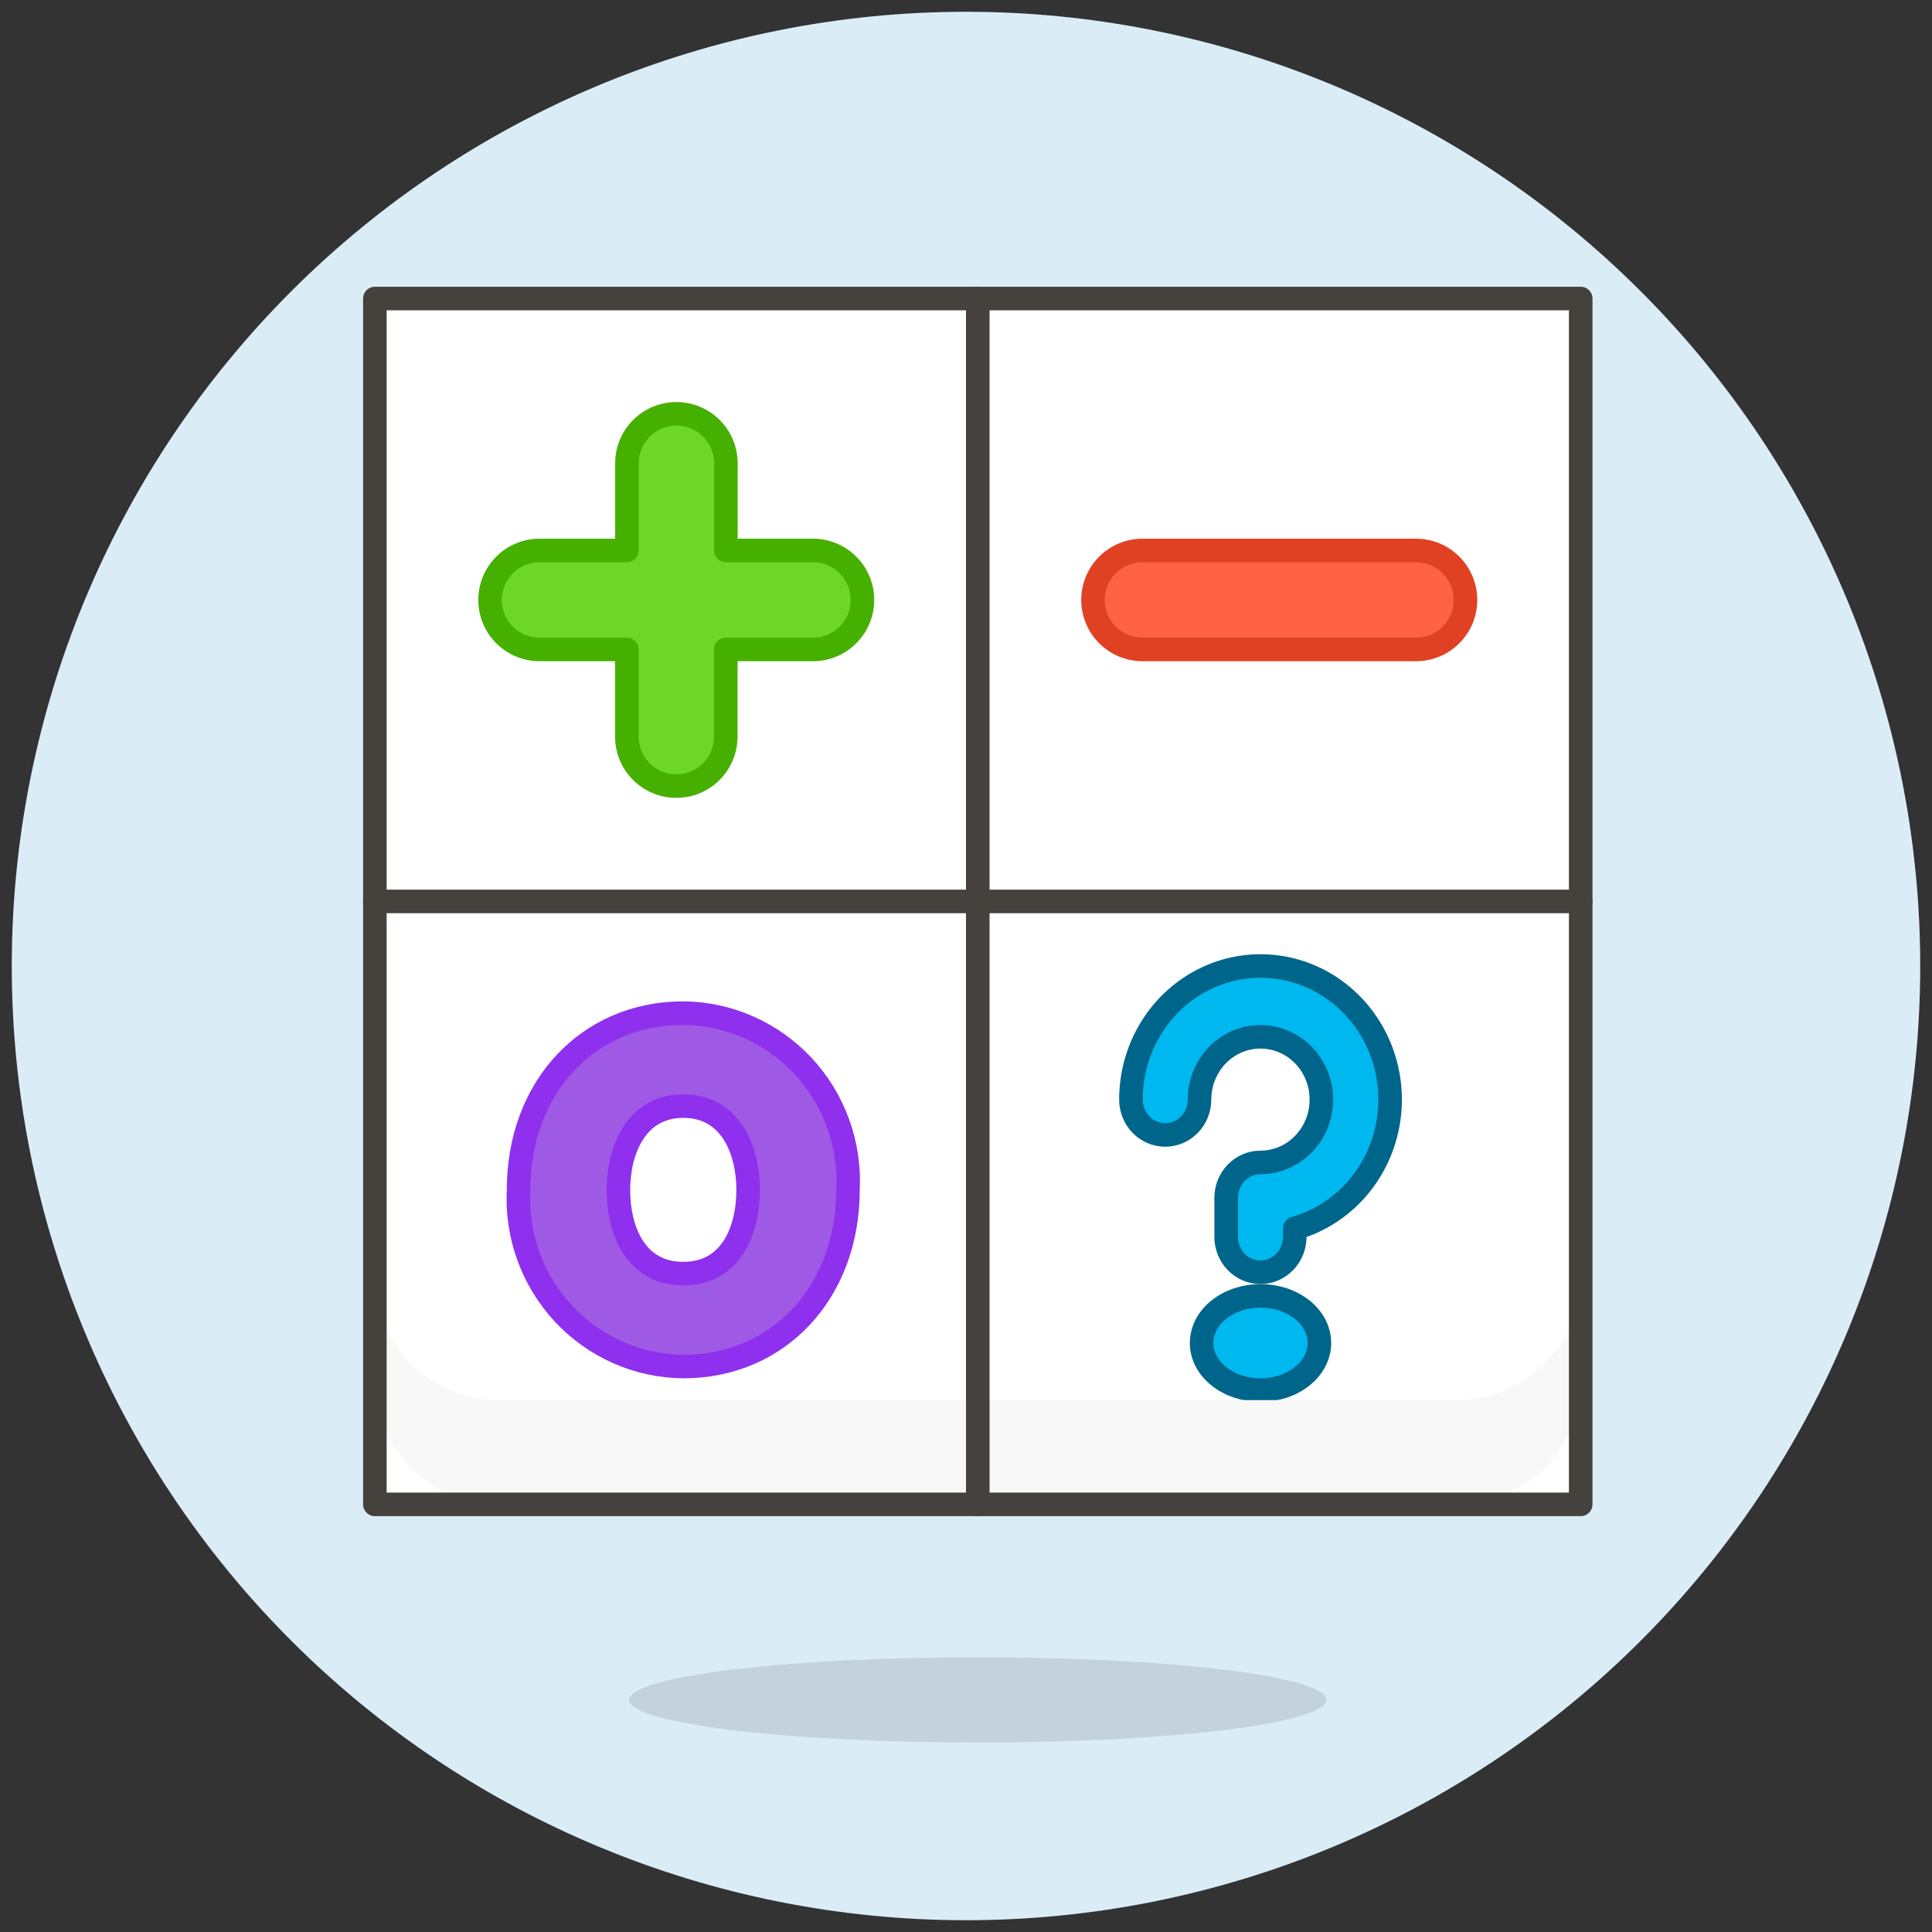 <svg width="82" height="82" viewBox="0 0 82 82" fill="none" xmlns="http://www.w3.org/2000/svg">
<rect x="0" y="0" width="82" height="82" fill="#333333" stroke="none"/>
<path d="M1 41C1 51.609 5.214 61.783 12.716 69.284C20.217 76.786 30.391 81 41 81C51.609 81 61.783 76.786 69.284 69.284C76.786 61.783 81 51.609 81 41C81 30.391 76.786 20.217 69.284 12.716C61.783 5.214 51.609 1 41 1C30.391 1 20.217 5.214 12.716 12.716C5.214 20.217 1 30.391 1 41Z" fill="#DAEDF7" stroke="#DAEDF7"/>
<path opacity="0.15" d="M26.702 72.148C26.702 72.628 28.261 73.089 31.036 73.429C33.811 73.768 37.575 73.959 41.5 73.959C45.425 73.959 49.189 73.768 51.964 73.429C54.739 73.089 56.298 72.628 56.298 72.148C56.298 71.668 54.739 71.207 51.964 70.867C49.189 70.528 45.425 70.337 41.5 70.337C37.575 70.337 33.811 70.528 31.036 70.867C28.261 71.207 26.702 71.668 26.702 72.148Z" fill="#45413C"/>
<path d="M15.91 12.67H67.09V63.85H15.91V12.67Z" fill="white"/>
<path d="M29.001 58C28.047 57.992 27.106 57.789 26.232 57.403C25.359 57.018 24.572 56.458 23.919 55.757C23.265 55.056 22.76 54.229 22.431 53.326C22.103 52.422 21.96 51.461 22.01 50.5C22.01 46.155 24.95 43 29.001 43C29.954 43.008 30.895 43.212 31.768 43.597C32.642 43.983 33.429 44.543 34.082 45.243C34.735 45.944 35.241 46.771 35.569 47.675C35.897 48.578 36.04 49.539 35.99 50.5C35.99 54.845 33.051 58 29.001 58ZM29.001 46.946C26.974 46.946 26.247 48.86 26.247 50.5C26.247 52.218 26.971 54.056 29.001 54.056C31.03 54.056 31.754 52.218 31.754 50.5C31.754 48.855 31.033 46.946 29.001 46.946Z" fill="#9F5AE5" stroke="#8F30EE" stroke-linecap="round" stroke-linejoin="round"/>
<path d="M53.497 54C53.111 53.999 52.741 53.841 52.469 53.56C52.196 53.279 52.042 52.897 52.042 52.5V50.837C52.042 50.439 52.196 50.058 52.469 49.777C52.742 49.496 53.111 49.338 53.497 49.337C54.009 49.337 54.509 49.181 54.934 48.888C55.36 48.595 55.691 48.178 55.887 47.691C56.083 47.204 56.134 46.668 56.035 46.151C55.935 45.633 55.688 45.158 55.327 44.785C54.965 44.412 54.504 44.158 54.002 44.055C53.5 43.953 52.98 44.005 52.507 44.207C52.034 44.409 51.63 44.751 51.346 45.189C51.062 45.628 50.91 46.143 50.91 46.671C50.91 46.868 50.872 47.063 50.799 47.245C50.726 47.426 50.619 47.592 50.484 47.731C50.349 47.87 50.188 47.981 50.012 48.056C49.835 48.132 49.646 48.17 49.455 48.17C49.264 48.17 49.075 48.132 48.898 48.056C48.722 47.981 48.561 47.87 48.426 47.731C48.291 47.592 48.184 47.426 48.111 47.245C48.038 47.063 48 46.868 48 46.671C48 45.614 48.286 44.578 48.827 43.68C49.367 42.782 50.141 42.058 51.059 41.589C51.978 41.12 53.006 40.925 54.027 41.026C55.047 41.127 56.02 41.52 56.835 42.161C57.651 42.802 58.276 43.665 58.641 44.653C59.005 45.641 59.095 46.714 58.899 47.751C58.703 48.788 58.23 49.749 57.532 50.524C56.835 51.298 55.942 51.857 54.953 52.136V52.504C54.951 52.901 54.797 53.281 54.524 53.561C54.252 53.842 53.882 53.999 53.497 54Z" fill="#00B8F0" stroke="#00658A" stroke-linecap="round" stroke-linejoin="round"/>
<path d="M51 57C51 57.53 51.263 58.039 51.732 58.414C52.201 58.789 52.837 59 53.5 59C54.163 59 54.799 58.789 55.268 58.414C55.737 58.039 56 57.53 56 57C56 56.47 55.737 55.961 55.268 55.586C54.799 55.211 54.163 55 53.5 55C52.837 55 52.201 55.211 51.732 55.586C51.263 55.961 51 56.47 51 57Z" fill="#00B8F0" stroke="#00658A" stroke-linecap="round" stroke-linejoin="round"/>
<path d="M61.84 59.424H21.16C19.768 59.424 18.433 58.87 17.448 57.886C16.463 56.901 15.91 55.566 15.91 54.174V58.6C15.91 59.992 16.463 61.328 17.448 62.312C18.432 63.297 19.768 63.85 21.16 63.85H61.84C63.232 63.85 64.568 63.297 65.552 62.312C66.537 61.328 67.09 59.992 67.09 58.6V54.174C67.09 55.566 66.537 56.901 65.552 57.886C64.567 58.87 63.232 59.424 61.84 59.424Z" fill="#F8F8F8"/>
<path d="M15.91 12.67H67.09V63.85H15.91V12.67Z" stroke="#45413C" stroke-linecap="round" stroke-linejoin="round"/>
<path d="M15.91 38.259H67.09" stroke="#45413C" stroke-linecap="round" stroke-linejoin="round"/>
<path d="M41.5 12.67V63.849" stroke="#45413C" stroke-linecap="round" stroke-linejoin="round"/>
<path d="M34.509 23.364H30.809V19.664C30.809 19.107 30.588 18.573 30.194 18.179C29.8 17.785 29.266 17.564 28.709 17.564C28.152 17.564 27.618 17.785 27.224 18.179C26.83 18.573 26.609 19.107 26.609 19.664V23.364H22.9C22.624 23.364 22.351 23.418 22.096 23.524C21.842 23.629 21.61 23.784 21.415 23.979C21.22 24.174 21.065 24.406 20.96 24.66C20.854 24.915 20.8 25.188 20.8 25.464C20.8 25.74 20.854 26.013 20.96 26.268C21.065 26.522 21.22 26.754 21.415 26.949C21.61 27.144 21.842 27.299 22.096 27.404C22.351 27.51 22.624 27.564 22.9 27.564H26.605V31.264C26.605 31.821 26.826 32.355 27.22 32.749C27.614 33.143 28.148 33.364 28.705 33.364C29.262 33.364 29.796 33.143 30.19 32.749C30.584 32.355 30.805 31.821 30.805 31.264V27.564H34.505C35.062 27.564 35.596 27.343 35.99 26.949C36.384 26.555 36.605 26.021 36.605 25.464C36.605 24.907 36.384 24.373 35.99 23.979C35.596 23.585 35.062 23.364 34.505 23.364H34.509Z" fill="#6DD627" stroke="#46B000" stroke-linecap="round" stroke-linejoin="round"/>
<path d="M60.1 27.564H48.491C47.934 27.564 47.4 27.343 47.006 26.949C46.612 26.555 46.391 26.021 46.391 25.464C46.391 24.907 46.612 24.373 47.006 23.979C47.4 23.585 47.934 23.364 48.491 23.364H60.1C60.657 23.364 61.191 23.585 61.585 23.979C61.979 24.373 62.2 24.907 62.2 25.464C62.2 26.021 61.979 26.555 61.585 26.949C61.191 27.343 60.657 27.564 60.1 27.564Z" fill="#FF6242" stroke="#E04122" stroke-linecap="round" stroke-linejoin="round"/>
</svg>
